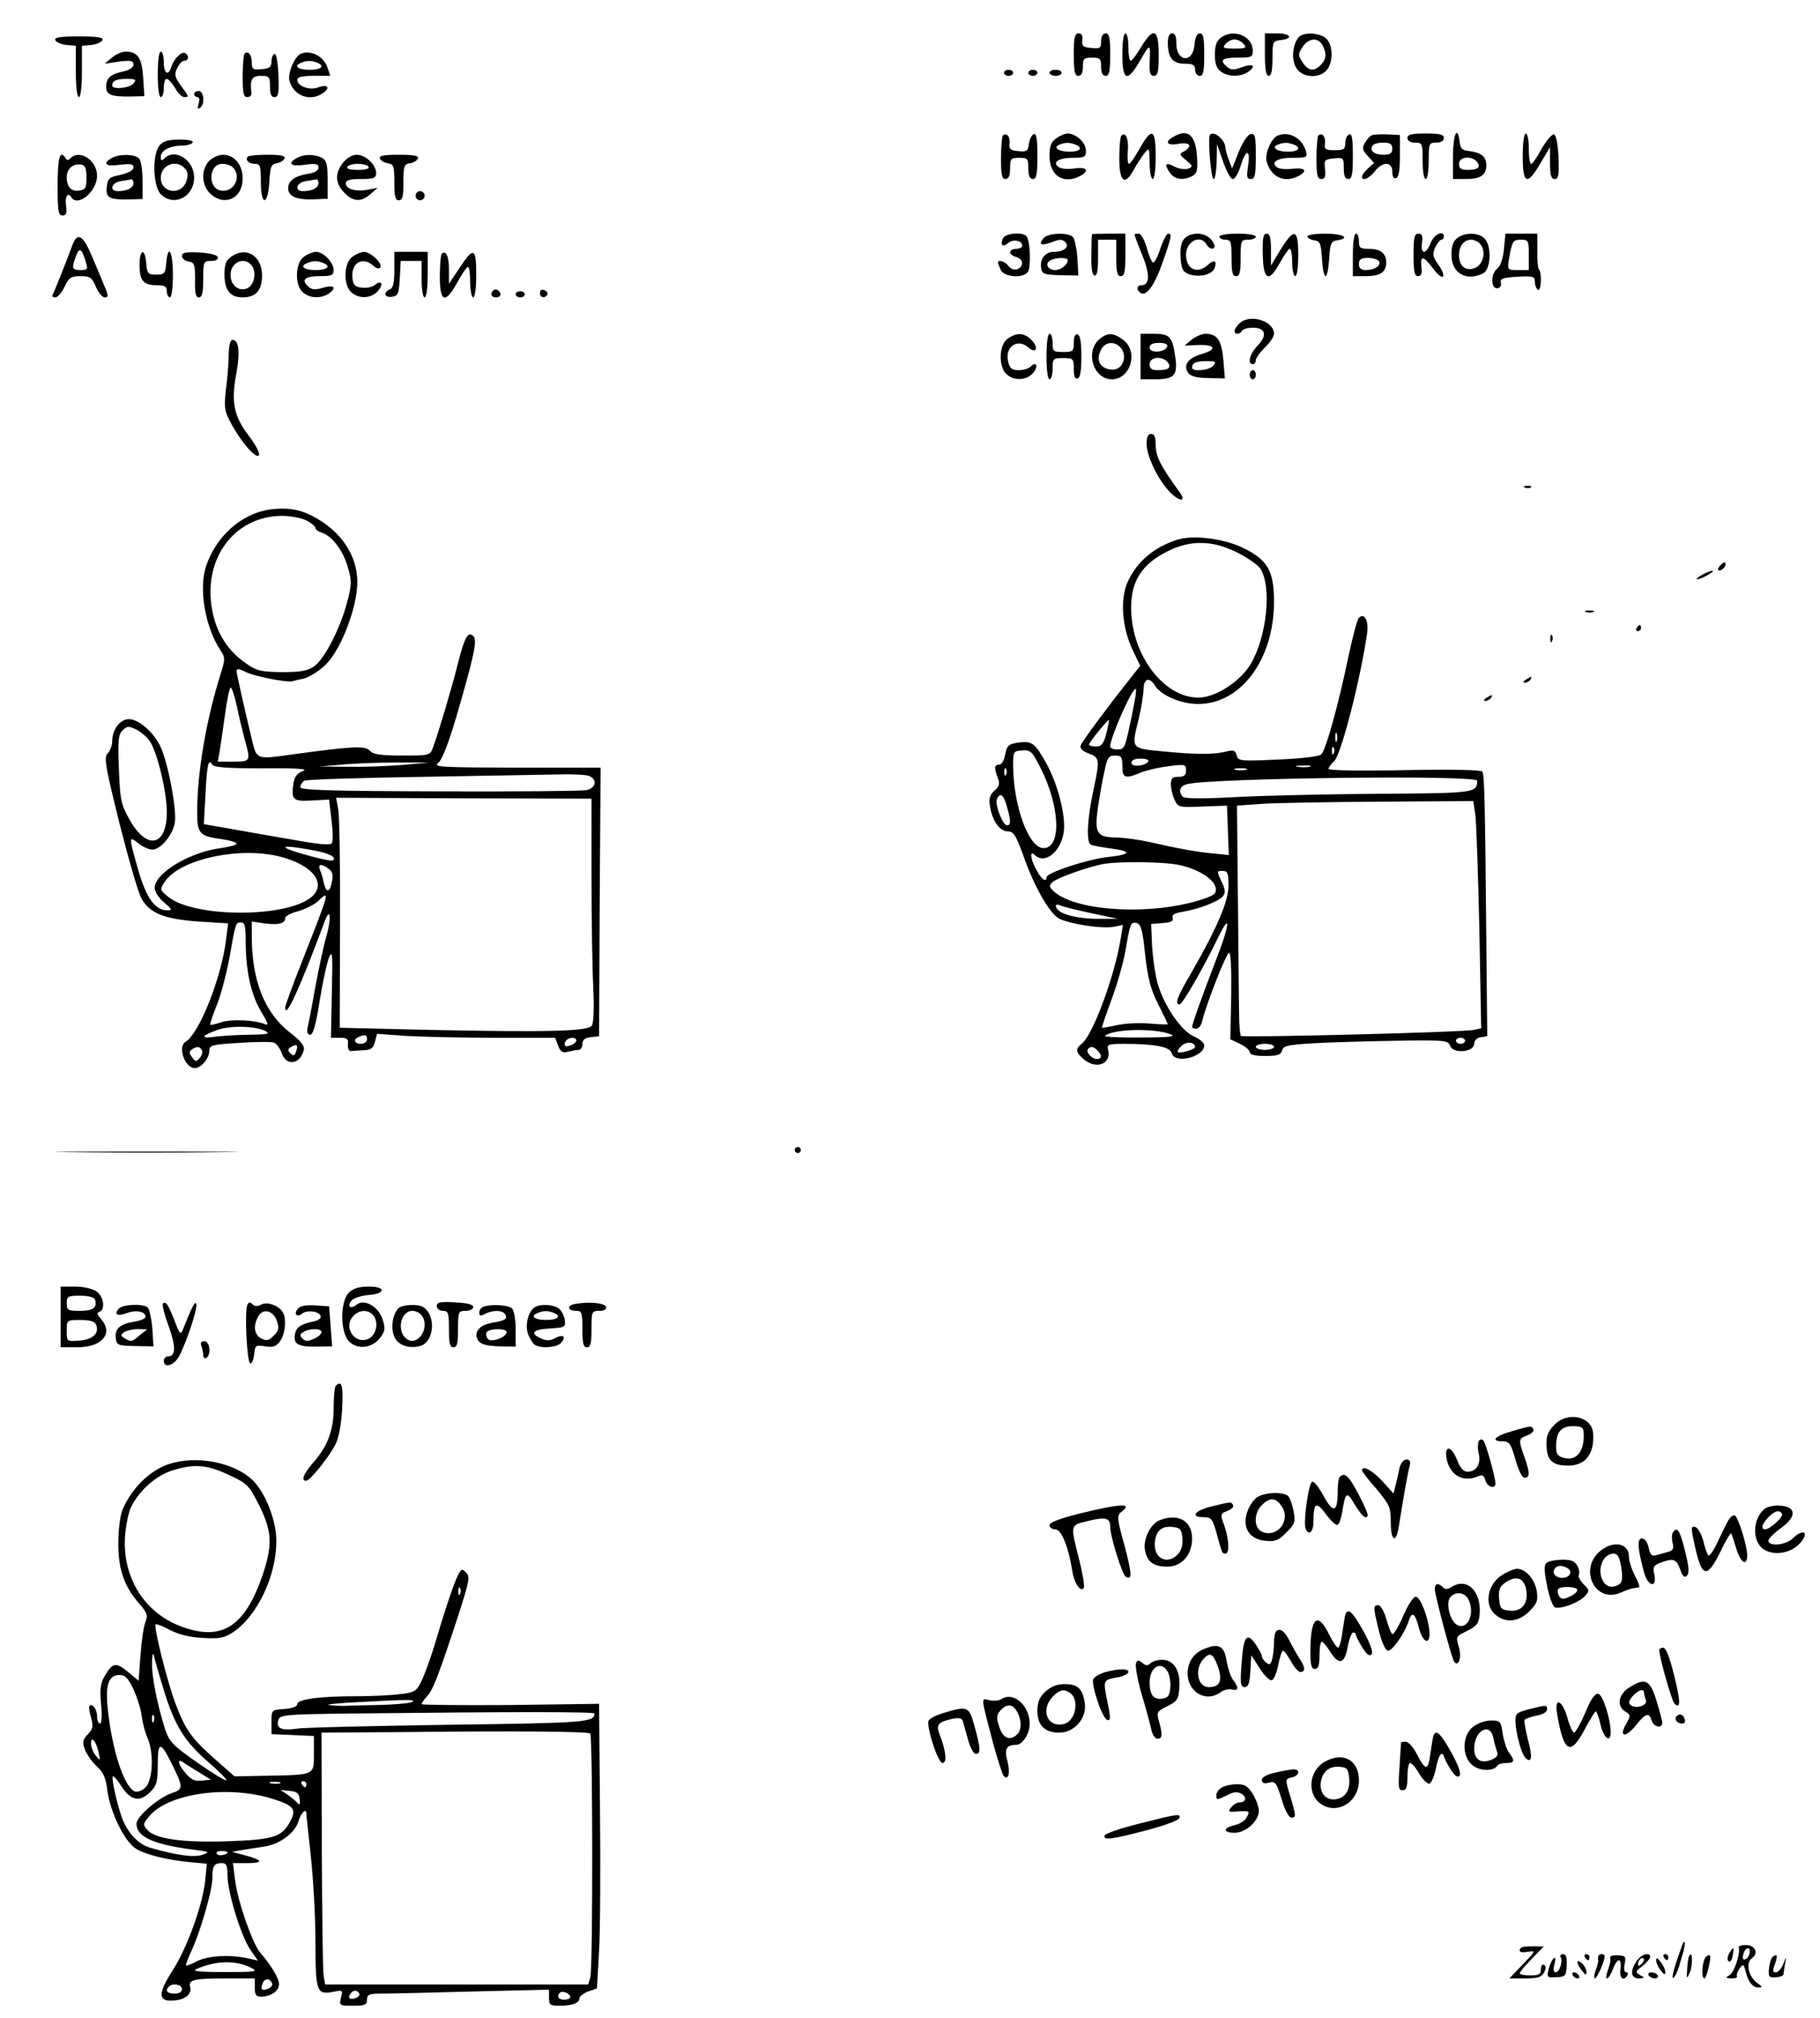 <?xml version="1.0" standalone="no"?>
<!DOCTYPE svg PUBLIC "-//W3C//DTD SVG 20010904//EN"
 "http://www.w3.org/TR/2001/REC-SVG-20010904/DTD/svg10.dtd">
<svg version="1.0" xmlns="http://www.w3.org/2000/svg"
 width="600pt" height="665pt" viewBox="0 0 600 665"
 preserveAspectRatio="xMidYMid meet">

<g transform="translate(0,665) scale(0.1,-0.1)"
fill="#000000" stroke="none">
<path d="M3540 6470 c0 -56 3 -70 15 -70 10 0 15 10 15 30 0 27 3 30 30 30 27
0 30 -3 30 -30 0 -20 5 -30 15 -30 12 0 15 14 15 70 0 56 -3 70 -15 70 -9 0
-15 -10 -15 -26 0 -23 -3 -25 -32 -22 -28 2 -32 7 -30 26 2 15 -2 22 -12 22
-13 0 -16 -13 -16 -70z"/>
<path d="M3700 6470 c0 -88 17 -93 60 -17 32 55 33 55 30 -10 -1 -33 2 -43 14
-43 13 0 16 13 16 70 0 85 -17 93 -58 25 -15 -25 -30 -45 -34 -45 -5 0 -8 20
-8 45 0 25 -4 45 -10 45 -6 0 -10 -30 -10 -70z"/>
<path d="M3850 6509 c0 -49 16 -69 55 -69 28 0 35 -4 35 -20 0 -11 7 -20 15
-20 12 0 15 14 15 70 0 54 -3 70 -14 70 -10 0 -16 -13 -18 -37 -5 -64 -62 -57
-60 7 0 20 -4 30 -14 30 -9 0 -14 -11 -14 -31z"/>
<path d="M4025 6526 c-14 -10 -20 -26 -20 -56 0 -30 6 -46 20 -56 24 -18 66
-18 91 0 27 20 14 28 -23 14 -25 -9 -35 -9 -47 1 -27 23 -18 31 34 31 46 0 50
2 50 23 0 48 -63 74 -105 43z m75 -21 c11 -13 7 -15 -30 -15 -37 0 -41 2 -30
15 7 8 20 15 30 15 10 0 23 -7 30 -15z"/>
<path d="M4170 6470 c0 -50 4 -70 13 -70 8 0 12 18 12 58 0 55 1 57 28 60 42
5 32 22 -13 22 l-40 0 0 -70z"/>
<path d="M4281 6527 c-21 -26 -24 -75 -7 -102 20 -31 74 -35 99 -7 23 25 22
85 -1 105 -22 20 -75 22 -91 4z m79 -26 c14 -27 13 -47 -6 -65 -22 -23 -41
-20 -60 9 -15 23 -15 27 0 50 20 30 51 33 66 6z"/>
<path d="M182 6518 c3 -7 19 -14 36 -16 l32 -3 0 -85 c0 -49 4 -84 10 -84 6 0
10 35 10 84 l0 85 32 3 c17 2 33 9 36 16 3 9 -17 12 -78 12 -61 0 -81 -3 -78
-12z"/>
<path d="M369 6460 l-24 -20 48 7 c38 5 47 3 47 -10 0 -9 -13 -18 -32 -22 -43
-9 -58 -22 -58 -51 0 -27 17 -33 81 -32 l45 1 -4 61 c-4 65 -18 86 -58 86 -12
0 -32 -9 -45 -20z m71 -85 c-13 -16 -70 -21 -70 -7 0 16 13 22 48 22 29 0 33
-2 22 -15z"/>
<path d="M520 6405 c0 -43 4 -75 10 -75 6 0 10 14 10 30 0 17 4 30 9 30 6 0
18 -13 28 -30 9 -16 23 -30 30 -30 17 0 17 1 -11 38 -20 28 -22 37 -12 57 6
14 17 25 24 25 14 0 16 16 3 25 -12 7 -38 -19 -46 -45 -10 -32 -25 -23 -25 15
0 19 -4 35 -10 35 -6 0 -10 -32 -10 -75z"/>
<path d="M806 6473 c-3 -3 -6 -37 -6 -75 0 -55 3 -68 15 -68 9 0 15 6 14 13
-6 44 1 57 31 57 28 0 30 -3 30 -35 0 -25 4 -35 15 -35 13 0 15 13 13 73 -2
42 -7 71 -13 69 -5 -1 -10 -12 -10 -25 0 -18 -7 -23 -33 -25 -28 -3 -32 0 -32
22 0 25 -12 41 -24 29z"/>
<path d="M992 6473 c-20 -8 -44 -63 -38 -88 13 -51 69 -72 112 -41 24 18 14
29 -17 18 -28 -11 -69 4 -69 25 0 9 16 13 54 13 l55 0 -10 29 c-13 36 -54 57
-87 44z m52 -29 c29 -11 16 -24 -24 -24 -38 0 -54 13 -27 23 18 8 33 8 51 1z"/>
<path d="M3310 6410 c0 -5 7 -10 15 -10 8 0 15 5 15 10 0 6 -7 10 -15 10 -8 0
-15 -4 -15 -10z"/>
<path d="M3390 6410 c0 -5 7 -10 15 -10 8 0 15 5 15 10 0 6 -7 10 -15 10 -8 0
-15 -4 -15 -10z"/>
<path d="M3460 6410 c0 -5 9 -10 20 -10 11 0 20 5 20 10 0 6 -9 10 -20 10 -11
0 -20 -4 -20 -10z"/>
<path d="M640 6340 c0 -5 5 -10 11 -10 6 0 8 -9 4 -21 -5 -15 -4 -19 4 -15 17
11 14 56 -4 56 -8 0 -15 -4 -15 -10z"/>
<path d="M3306 6203 c-3 -3 -6 -37 -6 -75 0 -54 3 -68 15 -68 10 0 15 11 15
35 0 32 2 35 30 35 28 0 30 -3 30 -35 0 -24 5 -35 15 -35 12 0 15 15 15 76 0
56 -3 75 -12 72 -7 -3 -14 -17 -16 -32 -3 -24 -7 -27 -35 -24 -26 2 -31 7 -29
25 3 22 -10 38 -22 26z"/>
<path d="M3482 6194 c-17 -12 -22 -25 -22 -58 0 -65 46 -95 101 -66 32 17 22
31 -18 25 -21 -3 -44 -2 -52 4 -24 15 -2 31 45 31 40 0 44 2 44 24 0 26 -33
56 -60 56 -9 0 -26 -7 -38 -16z m62 -20 c28 -11 17 -24 -18 -24 -36 0 -56 14
-34 23 19 8 34 8 52 1z"/>
<path d="M3697 6203 c-4 -3 -7 -37 -7 -75 0 -78 18 -92 48 -37 9 17 25 41 34
53 17 21 17 20 18 -31 0 -29 5 -53 10 -53 6 0 10 32 10 75 0 91 -13 97 -53 25
-16 -28 -31 -50 -35 -50 -4 0 -6 18 -4 41 4 39 -7 67 -21 52z"/>
<path d="M3868 6199 c-30 -17 -21 -30 17 -23 38 7 48 -8 18 -25 -16 -8 -15
-11 7 -29 23 -19 23 -21 7 -28 -10 -3 -29 -1 -43 6 -31 17 -38 10 -18 -18 16
-24 44 -28 75 -12 16 9 18 19 15 67 -5 69 -31 90 -78 62z"/>
<path d="M3989 6206 c-8 -8 3 -146 12 -146 5 0 9 26 10 58 l1 57 20 -57 c11
-32 25 -58 32 -58 7 0 18 18 25 40 17 58 34 62 26 6 -6 -39 -5 -46 9 -46 13 0
16 13 16 76 0 65 -2 75 -17 72 -10 -2 -26 -26 -39 -58 l-22 -55 -11 28 c-6 16
-11 34 -11 40 -1 26 -37 57 -51 43z"/>
<path d="M4212 6203 c-21 -8 -44 -62 -36 -86 15 -52 59 -71 105 -47 31 17 22
28 -18 24 -21 -3 -44 -1 -52 4 -24 17 -1 32 50 32 47 0 50 1 44 23 -13 42 -55
66 -93 50z m52 -29 c28 -11 17 -24 -18 -24 -36 0 -56 14 -34 23 19 8 34 8 52
1z"/>
<path d="M4346 6203 c-3 -3 -6 -37 -6 -75 0 -55 3 -68 16 -68 12 0 15 8 12 33
-3 30 -1 32 30 35 31 3 32 2 32 -32 0 -25 4 -36 15 -36 12 0 15 15 15 76 0 56
-3 75 -12 71 -7 -2 -13 -15 -13 -28 0 -21 -5 -24 -35 -24 -30 0 -35 3 -32 22
3 22 -10 38 -22 26z"/>
<path d="M4522 6204 c-7 -3 -17 -15 -23 -26 -9 -16 -7 -24 10 -42 l21 -23 -20
-18 c-11 -10 -20 -22 -20 -27 0 -16 23 -7 42 17 26 34 58 33 58 -1 0 -16 5
-24 13 -21 8 2 12 26 12 73 l0 69 -40 2 c-22 1 -46 0 -53 -3z m68 -44 c0 -15
-7 -20 -29 -20 -31 0 -47 13 -36 30 3 6 19 10 36 10 22 0 29 -5 29 -20z"/>
<path d="M4640 6195 c0 -9 9 -15 25 -15 24 0 25 -3 25 -60 0 -33 4 -60 10 -60
6 0 10 27 10 60 0 57 1 60 25 60 16 0 25 6 25 15 0 12 -13 15 -60 15 -47 0
-60 -3 -60 -15z"/>
<path d="M4790 6135 l0 -75 43 0 c48 0 67 13 67 46 0 27 -17 41 -55 46 -24 2
-31 8 -33 31 -7 57 -22 24 -22 -48z m79 -18 c14 -18 4 -27 -31 -27 -21 0 -28
5 -28 20 0 24 41 28 59 7z"/>
<path d="M5020 6135 c0 -93 15 -98 59 -22 l31 52 0 -52 c0 -41 4 -53 15 -53
13 0 15 12 13 72 -2 43 -8 73 -15 75 -6 2 -24 -19 -40 -46 -15 -28 -31 -51
-35 -51 -5 0 -8 23 -8 50 0 28 -4 50 -10 50 -6 0 -10 -32 -10 -75z"/>
<path d="M527 6172 c-26 -28 -23 -136 3 -162 43 -43 110 -9 110 55 0 58 -63
98 -98 63 -9 -9 -12 -8 -12 5 0 21 30 37 69 37 16 0 33 5 36 10 4 6 -13 10
-43 10 -35 0 -54 -5 -65 -18z m83 -78 c10 -11 11 -23 4 -42 -17 -48 -84 -38
-84 12 0 43 53 63 80 30z"/>
<path d="M190 6040 c0 -85 2 -100 16 -100 12 0 15 7 12 30 -5 31 5 49 17 30
21 -34 85 19 85 71 0 50 -57 88 -87 58 -8 -8 -13 -8 -17 0 -18 29 -26 3 -26
-89z m95 25 c0 -35 -3 -40 -24 -43 -26 -4 -41 12 -41 44 0 27 20 45 45 42 16
-2 20 -11 20 -43z"/>
<path d="M368 6129 c-32 -18 -19 -29 27 -22 35 4 45 3 45 -9 0 -9 -16 -18 -42
-24 -39 -8 -43 -12 -46 -41 -4 -36 9 -42 81 -40 l37 1 0 61 c0 34 -5 66 -12
73 -15 15 -66 15 -90 1z m72 -83 c0 -15 -21 -26 -51 -26 -30 0 -22 28 9 33 15
2 30 5 35 6 4 0 7 -5 7 -13z"/>
<path d="M690 6120 c-28 -28 -26 -81 3 -108 47 -44 107 -16 107 49 0 46 -27
79 -65 79 -14 0 -34 -9 -45 -20z m78 -22 c30 -30 3 -83 -39 -76 -45 6 -42 88
4 88 13 0 28 -5 35 -12z"/>
<path d="M817 6134 c-10 -11 3 -24 24 -24 17 0 19 -7 19 -61 0 -80 24 -77 28
4 3 48 6 56 24 59 12 2 23 9 26 16 3 9 -13 12 -55 12 -33 0 -63 -3 -66 -6z"/>
<path d="M978 6129 c-32 -18 -19 -29 27 -22 36 5 45 3 45 -9 0 -10 -13 -18
-36 -21 -43 -7 -64 -23 -64 -48 0 -26 28 -38 83 -36 l47 2 0 62 c0 51 -3 64
-19 73 -25 13 -61 12 -83 -1z m72 -83 c0 -15 -21 -26 -51 -26 -30 0 -22 28 9
33 15 2 30 5 35 6 4 0 7 -5 7 -13z"/>
<path d="M1131 6114 c-28 -35 -26 -69 4 -99 29 -30 55 -32 86 -5 l24 21 -32
-6 c-40 -8 -73 2 -73 21 0 10 13 14 50 14 43 0 50 3 50 20 0 27 -35 60 -64 60
-15 0 -33 -11 -45 -26z m84 -14 c4 -6 -10 -10 -35 -10 -25 0 -39 4 -35 10 3 6
19 10 35 10 16 0 32 -4 35 -10z"/>
<path d="M1252 6128 c3 -7 14 -14 26 -16 20 -3 22 -9 22 -63 0 -46 3 -59 15
-59 12 0 15 13 15 59 0 54 2 60 22 63 12 2 23 9 26 16 3 9 -14 12 -63 12 -49
0 -66 -3 -63 -12z"/>
<path d="M1370 6005 c0 -8 7 -15 15 -15 8 0 15 7 15 15 0 8 -7 15 -15 15 -8 0
-15 -7 -15 -15z"/>
<path d="M3306 5864 c-9 -23 0 -30 19 -14 16 13 45 7 45 -10 0 -5 -9 -10 -20
-10 -11 0 -20 -5 -20 -11 0 -6 9 -13 20 -16 24 -6 26 -31 4 -40 -10 -4 -22 1
-29 10 -12 16 -35 23 -35 11 0 -3 5 -14 10 -25 12 -22 71 -27 88 -6 11 13 9
98 -3 117 -10 17 -72 12 -79 -6z"/>
<path d="M3440 5865 c-18 -22 -8 -26 28 -13 25 10 34 10 44 0 15 -15 -4 -32
-38 -32 -28 0 -46 -23 -42 -52 3 -21 9 -23 63 -25 l60 -1 -3 56 c-2 31 -9 63
-14 70 -15 17 -83 15 -98 -3z m80 -73 c0 -14 -23 -32 -41 -32 -24 0 -35 20
-18 31 18 11 59 12 59 1z"/>
<path d="M3600 5878 c-1 -2 -2 -32 -2 -67 -1 -42 2 -66 10 -69 8 -2 12 14 12
57 l0 61 30 0 30 0 0 -60 c0 -47 3 -60 15 -60 12 0 15 14 15 70 l0 70 -55 0
c-30 0 -55 -1 -55 -2z"/>
<path d="M3740 5877 c0 -2 11 -32 25 -66 26 -63 26 -101 -1 -101 -17 0 -19
-16 -3 -26 19 -11 47 28 73 105 29 82 30 91 17 91 -5 0 -17 -23 -26 -50 -9
-28 -20 -48 -24 -45 -5 2 -14 25 -21 50 -7 25 -19 45 -26 45 -8 0 -14 -1 -14
-3z"/>
<path d="M3905 5864 c-11 -12 -15 -30 -13 -63 3 -39 7 -47 29 -55 33 -11 75
-1 83 20 9 25 -1 30 -22 11 -35 -32 -72 -14 -72 33 0 45 48 69 68 34 5 -9 14
-15 21 -13 8 3 7 11 -4 27 -19 26 -66 30 -90 6z"/>
<path d="M4020 5870 c0 -5 9 -10 20 -10 18 0 20 -7 20 -60 0 -47 3 -60 15 -60
12 0 15 13 15 60 0 57 1 60 25 60 14 0 25 5 25 10 0 6 -27 10 -60 10 -33 0
-60 -4 -60 -10z"/>
<path d="M4163 5810 c2 -85 20 -93 57 -25 14 25 28 45 32 45 5 0 8 -20 8 -45
0 -25 5 -45 10 -45 6 0 10 30 10 70 0 86 -13 90 -58 18 l-32 -53 0 53 c0 38
-4 52 -14 52 -12 0 -14 -15 -13 -70z"/>
<path d="M4310 5871 c0 -5 10 -11 23 -13 19 -3 22 -10 25 -60 2 -32 7 -58 12
-58 5 0 10 26 12 58 3 50 6 57 26 60 46 7 20 22 -38 22 -33 0 -60 -4 -60 -9z"/>
<path d="M4460 5810 l0 -70 43 0 c47 0 67 13 67 45 0 30 -19 45 -57 45 -29 0
-33 3 -33 25 0 14 -4 25 -10 25 -6 0 -10 -30 -10 -70z m86 -21 c8 -14 -14 -29
-43 -29 -16 0 -23 6 -23 20 0 15 7 20 29 20 17 0 33 -5 37 -11z"/>
<path d="M4660 5810 c0 -55 3 -70 15 -70 10 0 14 9 11 30 -4 40 6 38 40 -7 32
-42 46 -28 15 16 -18 25 -19 33 -10 55 7 14 16 26 21 26 4 0 8 5 8 10 0 23
-33 8 -43 -20 -6 -16 -16 -30 -22 -30 -7 0 -10 12 -7 30 3 23 0 30 -12 30 -13
0 -16 -12 -16 -70z"/>
<path d="M4805 5866 c-14 -10 -20 -26 -20 -56 0 -61 50 -89 106 -60 24 14 27
91 3 114 -19 20 -64 21 -89 2z m73 -18 c22 -22 14 -67 -13 -80 -31 -14 -55 3
-55 41 0 30 16 51 40 51 9 0 21 -5 28 -12z"/>
<path d="M4958 5828 c-3 -31 -12 -56 -22 -63 -21 -16 -22 -65 -1 -65 10 0 15
7 13 18 -3 14 6 17 55 20 51 3 57 1 57 -17 0 -11 5 -23 10 -26 11 -7 14 57 3
68 -3 4 -6 32 -5 62 l0 55 -53 0 -52 0 -5 -52z m82 -18 l0 -50 -35 0 c-36 0
-36 0 -30 38 10 58 13 62 40 62 23 0 25 -3 25 -50z"/>
<path d="M239 5843 c-20 -54 -61 -158 -66 -165 -2 -5 2 -8 10 -8 7 0 21 16 30
35 14 30 21 35 52 35 32 0 38 -4 51 -35 8 -19 21 -35 29 -35 13 0 13 5 -1 38
-8 20 -27 65 -42 100 -28 67 -47 78 -63 35z m45 -60 c6 -20 4 -23 -18 -23 -29
0 -31 6 -15 47 11 30 19 24 33 -24z"/>
<path d="M460 5777 c0 -52 13 -67 57 -67 26 0 33 -4 33 -20 0 -11 5 -20 10
-20 6 0 10 32 10 75 0 77 -16 105 -22 38 -3 -35 -6 -38 -33 -38 -27 0 -30 3
-33 38 -4 51 -22 47 -22 -6z"/>
<path d="M600 5806 c0 -8 10 -16 22 -18 19 -3 21 -9 21 -60 -1 -44 2 -58 13
-58 10 0 14 15 14 60 0 58 1 60 26 60 16 0 24 5 22 13 -3 7 -27 13 -61 15 -45
2 -57 0 -57 -12z"/>
<path d="M762 5804 c-17 -12 -22 -25 -22 -59 0 -51 19 -75 59 -75 44 0 63 21
65 69 1 67 -51 101 -102 65z m67 -28 c19 -23 9 -68 -16 -77 -27 -10 -53 12
-53 45 0 41 44 62 69 32z"/>
<path d="M1002 5804 c-29 -20 -31 -93 -4 -117 23 -21 62 -22 88 -3 26 20 14
28 -24 17 -24 -7 -36 -6 -47 6 -23 22 -9 33 41 33 37 0 44 3 44 20 0 25 -34
60 -58 60 -10 0 -28 -7 -40 -16z m62 -20 c29 -11 16 -24 -24 -24 -38 0 -54 13
-27 23 18 8 33 8 51 1z"/>
<path d="M1162 5804 c-29 -20 -31 -93 -4 -117 25 -23 65 -21 87 3 21 23 13 39
-9 21 -8 -7 -27 -11 -43 -9 -22 2 -29 9 -31 31 -6 50 33 74 69 41 10 -9 19
-11 23 -5 8 12 -32 51 -54 51 -8 0 -26 -7 -38 -16z"/>
<path d="M1300 5761 c0 -43 -4 -60 -15 -65 -23 -9 -18 -28 8 -24 19 3 22 10
25 61 l3 57 34 0 35 0 0 -60 c0 -33 4 -60 10 -60 6 0 10 32 10 75 l0 75 -55 0
-55 0 0 -59z"/>
<path d="M1456 5813 c-3 -3 -6 -37 -6 -75 0 -85 18 -91 58 -18 15 27 30 50 35
50 4 0 7 -22 7 -50 0 -27 5 -50 10 -50 6 0 10 32 10 76 0 89 -9 92 -57 18
l-33 -49 0 47 c0 44 -10 65 -24 51z"/>
<path d="M1626 5693 c-11 -11 -6 -23 9 -23 8 0 15 4 15 9 0 13 -16 22 -24 14z"/>
<path d="M1780 5685 c0 -16 16 -20 24 -6 3 5 -1 11 -9 15 -9 3 -15 0 -15 -9z"/>
<path d="M1700 5680 c0 -5 7 -10 15 -10 8 0 15 5 15 10 0 6 -7 10 -15 10 -8 0
-15 -4 -15 -10z"/>
<path d="M4086 5584 c-9 -8 -16 -20 -16 -25 0 -12 17 -12 25 1 3 6 20 10 36
10 41 0 48 -25 15 -59 -26 -27 -35 -61 -16 -61 6 0 10 6 10 13 0 7 14 26 30
42 17 16 30 36 30 45 0 43 -81 67 -114 34z"/>
<path d="M3322 5534 c-29 -20 -31 -93 -4 -117 25 -23 65 -21 87 3 19 21 13 42
-7 22 -7 -7 -25 -12 -40 -12 -22 0 -29 6 -34 27 -13 49 30 80 66 48 26 -23 36
-1 10 25 -24 24 -48 25 -78 4z"/>
<path d="M3450 5475 c0 -43 4 -75 10 -75 6 0 10 16 10 35 0 33 2 35 35 35 33
0 35 -2 35 -36 0 -24 4 -34 13 -31 8 2 12 26 12 72 0 46 -4 70 -12 73 -9 2
-13 -7 -13 -27 0 -29 -3 -31 -35 -31 -32 0 -35 2 -35 30 0 17 -4 30 -10 30 -6
0 -10 -32 -10 -75z"/>
<path d="M3622 5530 c-45 -43 -16 -130 43 -130 62 0 89 90 39 129 -34 26 -54
26 -82 1z m64 -18 c36 -25 19 -85 -23 -80 -36 4 -50 29 -35 62 11 25 36 33 58
18z"/>
<path d="M3760 5475 l0 -75 49 0 c63 0 75 14 65 77 -9 63 -18 73 -70 73 l-44
0 0 -75z m88 33 c-7 -20 -58 -23 -58 -4 0 11 10 16 31 16 20 0 29 -4 27 -12z
m1 -51 c14 -18 4 -27 -31 -27 -21 0 -28 5 -28 20 0 24 41 28 59 7z"/>
<path d="M3929 5531 l-24 -20 45 2 c56 2 64 -14 14 -29 -46 -13 -64 -36 -48
-61 8 -13 26 -18 67 -19 l55 -1 -5 61 c-6 65 -20 86 -59 86 -12 0 -32 -9 -45
-19z m71 -86 c-13 -16 -70 -21 -70 -7 0 16 13 22 48 22 29 0 33 -2 22 -15z"/>
<path d="M754 5483 c0 -27 -4 -78 -9 -115 -7 -59 -5 -72 14 -108 32 -62 83
-122 94 -111 5 5 -7 31 -33 65 -50 66 -59 112 -40 210 12 66 7 106 -13 106 -8
0 -12 -18 -13 -47z"/>
<path d="M4120 5415 c0 -8 5 -15 10 -15 6 0 10 7 10 15 0 8 -4 15 -10 15 -5 0
-10 -7 -10 -15z"/>
<path d="M3780 5187 c0 -42 41 -124 80 -162 34 -32 52 -27 26 7 -59 81 -76
114 -76 150 0 27 -4 38 -15 38 -10 0 -15 -10 -15 -33z"/>
<path d="M5028 5043 c7 -3 16 -2 19 1 4 3 -2 6 -13 5 -11 0 -14 -3 -6 -6z"/>
<path d="M890 4971 c-93 -13 -178 -88 -211 -188 -24 -74 -3 -198 47 -275 17
-25 17 -30 1 -80 -47 -150 -77 -323 -77 -455 0 -71 7 -79 85 -89 25 -4 45 -10
45 -14 0 -5 -24 -11 -52 -15 -103 -13 -218 -83 -218 -131 0 -13 13 -33 31 -48
27 -23 28 -26 10 -26 -40 0 -69 41 -96 135 -31 110 -31 111 1 86 15 -12 35
-21 46 -21 27 0 66 46 74 87 8 40 -20 190 -45 248 -21 49 -73 95 -106 95 -29
0 -55 -34 -55 -72 0 -14 -7 -33 -15 -41 -13 -13 -8 -41 39 -231 30 -118 62
-230 73 -248 27 -48 75 -67 188 -75 l97 -6 -7 -56 c-16 -126 -88 -307 -134
-335 -26 -17 -1 -86 31 -86 21 0 48 32 48 57 0 18 8 21 99 26 55 4 106 4 114
1 9 -3 20 -19 26 -35 15 -45 63 -36 73 13 2 12 -14 31 -46 55 -83 64 -126 171
-126 317 l0 49 41 -6 c47 -6 69 -1 69 17 0 7 19 17 43 23 23 7 52 21 64 32 42
39 42 40 -51 -197 -31 -78 -56 -147 -56 -152 0 -43 47 60 131 285 18 48 22 11
6 -47 -9 -29 -25 -105 -37 -168 -11 -63 -23 -125 -26 -137 -3 -15 0 -23 9 -23
9 0 19 34 31 113 10 61 24 126 31 142 11 26 12 10 9 -117 l-3 -148 29 0 c25 0
29 -4 27 -22 -1 -13 3 -23 11 -22 6 1 25 2 42 3 23 1 31 7 36 27 l7 27 96 -7
c53 -3 185 -6 294 -6 l197 0 10 -26 c8 -21 15 -25 33 -20 12 3 28 6 35 6 6 0
12 9 12 19 0 14 8 21 28 23 l27 3 2 443 3 442 -278 0 c-246 1 -275 2 -258 15
13 10 33 61 59 148 60 206 71 257 58 270 -18 18 -29 -2 -51 -88 -21 -84 -65
-231 -82 -277 -10 -28 -11 -28 -103 -28 -72 0 -95 4 -106 16 -14 17 -56 15
-253 -12 -121 -17 -119 -18 -135 46 -28 118 -51 219 -51 229 0 8 9 7 29 -3 29
-15 136 -36 156 -31 5 2 22 6 38 9 15 4 45 22 67 42 47 42 99 167 107 255 9
99 -48 189 -152 241 -40 20 -81 26 -135 19z m120 -36 c17 -9 30 -20 30 -25 0
-5 9 -12 20 -15 34 -11 70 -57 86 -112 14 -47 14 -59 -1 -115 -21 -84 -74
-188 -108 -213 -23 -16 -44 -20 -108 -20 -71 1 -83 4 -121 31 -58 41 -94 98
-108 171 -33 170 71 311 228 313 29 0 66 -7 82 -15z m-229 -613 c6 -31 18 -79
25 -106 21 -75 21 -76 -37 -76 l-51 0 6 33 c3 17 11 73 18 124 7 50 15 90 19
87 4 -2 13 -30 20 -62z m-287 -115 c25 -37 56 -168 56 -233 0 -114 -66 -127
-123 -25 -28 50 -31 64 -35 166 -4 95 -2 114 12 128 16 15 20 15 47 2 16 -9
35 -25 43 -38z m372 -89 c116 1 152 -2 133 -9 -20 -7 -28 -19 -32 -42 -7 -53
-1 -59 62 -55 l56 3 8 -69 c5 -38 5 -72 0 -76 -4 -5 -42 -2 -83 5 -41 7 -134
23 -207 36 l-131 23 5 90 c5 106 10 127 22 107 7 -10 44 -13 167 -13z m459 11
c-49 -4 -130 -7 -180 -6 l-90 1 70 6 c39 4 120 7 180 7 l110 0 -90 -8z m613
-35 c32 -9 29 -41 -5 -48 -16 -3 -234 -5 -485 -4 -367 1 -458 4 -458 14 0 7 6
16 13 21 6 4 185 10 397 13 212 4 414 7 450 8 36 1 75 -1 88 -4z m12 -338 c0
-145 3 -310 6 -367 3 -63 1 -110 -5 -119 -13 -19 -144 -22 -539 -14 l-292 7 1
341 c1 187 -2 358 -6 379 l-7 38 421 -2 421 -1 0 -262z m-924 93 c58 -10 84
-23 72 -34 -3 -4 -46 5 -94 19 -93 26 -81 34 22 15z m-99 -23 c105 -28 151
-88 100 -132 -81 -69 -385 -69 -472 0 -28 23 -29 24 -12 50 50 75 249 118 384
82z m156 -39 c13 -9 16 -20 11 -44 -7 -36 -19 -36 -27 -1 -2 13 -8 31 -12 41
-8 20 4 22 28 4z m-273 -240 c0 -96 18 -177 51 -231 23 -38 26 -47 12 -41 -34
14 -112 17 -144 6 -18 -6 -34 -10 -36 -8 -1 2 8 31 21 63 14 33 32 103 42 155
21 121 21 119 39 119 12 0 15 -13 15 -63z m67 -296 c14 -8 3 -10 -48 -11 -36
0 -88 -3 -115 -6 -55 -8 -54 1 3 22 41 15 130 13 160 -5z m333 -26 c0 -8 -9
-15 -20 -15 -22 0 -27 15 -7 23 21 9 27 7 27 -8z m690 -4 c0 -10 -30 -24 -37
-17 -3 3 -2 9 2 15 8 13 35 15 35 2z m-924 -37 c-5 -14 -9 -15 -19 -5 -9 9 -9
14 3 21 18 11 24 6 16 -16z m-311 6 c4 -6 1 -18 -6 -26 -12 -14 -14 -14 -26 2
-10 14 -10 19 0 26 16 10 25 10 32 -2z"/>
<path d="M3880 4871 c-77 -25 -133 -73 -163 -140 -25 -58 -18 -149 17 -223
l25 -52 -40 -51 c-70 -88 -150 -196 -156 -211 -4 -10 5 -19 26 -27 36 -13 37
-21 17 -115 -22 -99 -26 -180 -9 -186 7 -3 35 -8 63 -12 72 -9 70 -20 -5 -28
-68 -7 -205 -52 -205 -67 0 -18 -16 -8 -32 22 -21 36 -25 70 -6 51 32 -32 86
11 95 77 7 53 -20 159 -59 228 -37 65 -45 71 -90 66 -33 -5 -38 -9 -44 -39 -3
-19 -12 -34 -20 -34 -16 0 -17 -10 -5 -43 8 -20 6 -29 -11 -43 -15 -14 -19
-27 -14 -52 7 -47 32 -82 59 -82 18 0 26 -12 50 -78 37 -106 88 -194 120 -210
38 -18 144 -34 180 -26 l29 6 -7 -43 c-20 -125 -91 -317 -128 -348 -23 -18
-21 -29 6 -52 42 -35 92 -15 80 32 -5 17 1 19 54 19 101 0 151 -10 156 -31 10
-37 107 -12 107 26 0 8 -15 21 -33 29 -42 17 -100 102 -121 176 -8 30 -16 87
-18 125 l-3 70 38 3 c28 2 37 7 33 17 -4 10 6 16 32 20 54 9 119 34 133 51 10
12 9 22 -4 49 -16 34 -16 35 3 35 17 0 20 -7 20 -48 0 -52 -37 -139 -125 -292
-45 -77 -53 -100 -36 -100 9 0 79 121 129 225 42 85 35 33 -12 -86 -42 -109
-76 -204 -76 -214 0 -3 6 -5 14 -5 8 0 17 12 20 28 15 59 79 222 88 222 6 0 8
-57 7 -142 l-3 -143 32 -15 c17 -8 32 -21 32 -27 0 -9 17 -13 51 -13 41 0 52
4 56 19 4 16 20 19 146 25 78 3 200 6 271 7 119 1 130 0 137 -18 10 -27 79
-20 79 7 0 11 9 20 22 22 l21 3 -3 310 c-4 444 -6 551 -13 562 -4 6 -99 8
-257 5 -148 -3 -250 -1 -250 4 0 5 8 17 18 25 23 20 87 270 109 422 6 41 -9
69 -27 51 -6 -6 -21 -64 -35 -129 -31 -151 -74 -307 -89 -321 -6 -7 -66 -14
-142 -17 -126 -6 -132 -5 -137 14 -4 16 -11 18 -31 13 -44 -11 -98 -11 -203
-1 -118 11 -114 6 -88 112 8 33 14 75 15 93 0 36 19 43 38 12 20 -32 86 -60
142 -60 141 0 250 147 250 337 0 103 -21 138 -103 178 -65 31 -165 43 -217 26z
m199 -42 c34 -17 68 -41 76 -53 38 -58 22 -222 -31 -313 -32 -54 -104 -104
-160 -111 -117 -13 -234 132 -235 293 -1 91 37 149 126 191 73 35 145 33 224
-7z m-336 -476 c-3 -16 -11 -61 -20 -100 -14 -66 -17 -73 -39 -73 -13 0 -24 4
-24 10 0 29 71 190 84 190 2 0 1 -12 -1 -27z m-96 -121 c-9 -34 -16 -42 -34
-42 -13 0 -23 3 -23 6 0 7 63 85 66 81 1 -1 -3 -21 -9 -45z m760 -24 c-3 -7
-5 -2 -5 12 0 14 2 19 5 13 2 -7 2 -19 0 -25z m-10 -40 c-3 -8 -6 -5 -6 6 -1
11 2 17 5 13 3 -3 4 -12 1 -19z m-966 -50 c64 -127 69 -263 9 -263 -49 0 -100
141 -100 275 0 43 1 45 30 47 27 2 33 -3 61 -59z m269 7 c0 -39 9 -43 61 -21
19 8 60 17 92 21 54 7 57 6 57 -14 0 -16 -6 -21 -25 -21 -20 0 -25 -5 -25 -25
0 -13 5 -36 12 -50 12 -26 14 -26 92 -23 l81 3 3 -81 3 -82 -48 5 c-56 5 -122
17 -213 38 -36 8 -83 14 -106 15 -68 0 -76 13 -65 96 6 38 15 93 22 122 9 45
14 52 35 52 21 0 24 -5 24 -35z m86 16 c-10 -16 -56 -20 -56 -5 0 9 11 14 31
14 16 0 28 -4 25 -9z m532 -18 c-10 -2 -28 -2 -40 0 -13 2 -5 4 17 4 22 1 32
-1 23 -4z m-1001 -25 c-3 -8 -6 -5 -6 6 -1 11 2 17 5 13 3 -3 4 -12 1 -19z
m791 15 c-10 -2 -26 -2 -35 0 -10 3 -2 5 17 5 19 0 27 -2 18 -5z m762 -36 c-1
-40 -6 -41 -327 -43 -169 -1 -382 -6 -473 -11 -112 -6 -167 -5 -172 2 -14 19
-8 35 16 41 83 20 956 31 956 11z m-1551 -84 c14 -47 14 -63 1 -63 -14 0 -40
67 -34 85 10 25 23 17 33 -22z m1545 -30 c3 -27 9 -195 13 -375 l6 -327 -24
-5 c-32 -8 -762 -26 -768 -20 -3 3 -6 35 -6 72 -1 37 -2 207 -4 377 l-3 310
84 6 c45 3 221 6 389 7 l306 2 7 -47z m-975 -164 c61 -13 115 -47 119 -76 3
-17 -5 -24 -45 -37 -162 -53 -406 -41 -485 23 -20 18 -21 21 -8 34 15 14 121
52 170 60 52 9 201 7 249 -4z m-289 -159 l85 -18 -65 0 c-70 0 -131 16 -138
38 -3 9 1 11 14 6 11 -5 57 -16 104 -26z m175 -135 c9 -79 18 -115 43 -164 18
-36 32 -65 32 -66 0 -2 -28 -1 -62 2 -35 3 -83 0 -108 -6 -24 -5 -45 -9 -47
-8 -1 2 13 43 31 92 19 50 39 122 46 160 16 93 17 97 37 93 14 -3 20 -22 28
-103z m85 -264 c19 -7 -6 -10 -99 -10 -68 -1 -122 2 -118 5 23 23 163 27 217
5z m970 -21 c0 -5 -7 -10 -15 -10 -8 0 -15 5 -15 10 0 6 7 10 15 10 8 0 15 -4
15 -10z m-890 -20 c0 -9 -50 -23 -57 -17 -2 3 3 12 12 20 15 16 45 13 45 -3z
m260 0 c0 -5 -13 -10 -30 -10 -16 0 -30 5 -30 10 0 6 14 10 30 10 17 0 30 -4
30 -10z m-582 -12 c16 -16 15 -28 -2 -28 -17 0 -38 24 -29 33 9 10 17 9 31 -5z"/>
<path d="M5670 4785 c-8 -9 -8 -15 -2 -15 12 0 26 19 19 26 -2 2 -10 -2 -17
-11z"/>
<path d="M5610 4755 c-14 -8 -20 -14 -15 -14 6 0 21 6 35 14 14 8 21 14 15 14
-5 0 -21 -6 -35 -14z"/>
<path d="M5228 4633 c6 -2 18 -2 25 0 6 3 1 5 -13 5 -14 0 -19 -2 -12 -5z"/>
<path d="M5395 4580 c-3 -5 -1 -10 4 -10 6 0 11 5 11 10 0 6 -2 10 -4 10 -3 0
-8 -4 -11 -10z"/>
<path d="M5111 4544 c0 -11 3 -14 6 -6 3 7 2 16 -1 19 -3 4 -6 -2 -5 -13z"/>
<path d="M5030 4410 c-9 -6 -10 -10 -3 -10 6 0 15 5 18 10 8 12 4 12 -15 0z"/>
<path d="M4900 4350 c-9 -6 -10 -10 -3 -10 6 0 15 5 18 10 8 12 4 12 -15 0z"/>
<path d="M2620 2860 c0 -5 5 -10 10 -10 6 0 10 5 10 10 0 6 -4 10 -10 10 -5 0
-10 -4 -10 -10z"/>
<path d="M237 2853 c133 -2 353 -2 490 0 136 1 28 2 -242 2 -270 0 -381 -1
-248 -2z"/>
<path d="M200 2310 l0 -100 55 0 c82 0 120 46 78 93 -13 15 -15 21 -5 24 20 7
14 51 -10 67 -13 9 -43 16 -70 16 l-48 0 0 -100z m113 58 c9 -27 -6 -38 -49
-38 -40 0 -44 2 -44 25 0 23 4 25 44 25 27 0 46 -5 49 -12z m4 -84 c11 -28
-11 -49 -56 -52 -41 -3 -41 -3 -41 32 0 36 0 36 45 36 33 0 47 -5 52 -16z"/>
<path d="M1150 2390 c-29 -29 -29 -131 1 -161 28 -28 76 -22 102 12 17 23 18
31 8 62 -14 42 -61 68 -86 47 -20 -16 -32 -5 -16 14 7 8 31 16 54 18 59 4 61
28 3 28 -33 0 -52 -6 -66 -20z m78 -72 c22 -22 14 -67 -13 -80 -46 -21 -86 40
-49 76 18 19 45 21 62 4z"/>
<path d="M537 2354 c-3 -3 5 -37 19 -74 24 -68 24 -100 -2 -100 -8 0 -14 -7
-14 -15 0 -20 23 -19 42 3 20 21 71 168 65 185 -4 10 -13 -6 -45 -87 -7 -16
-11 -10 -26 30 -21 54 -29 67 -39 58z"/>
<path d="M815 2348 c-9 -24 -1 -188 10 -191 6 -1 11 12 13 30 3 30 5 31 36 26
27 -4 36 -1 50 18 17 24 21 76 8 95 -14 22 -51 35 -70 25 -13 -7 -22 -7 -30 1
-8 8 -13 7 -17 -4z m98 -52 c8 -23 6 -32 -11 -48 -16 -16 -23 -18 -41 -9 -23
13 -27 41 -10 72 15 29 50 21 62 -15z"/>
<path d="M1440 2346 c0 -9 9 -16 20 -16 18 0 20 -7 20 -60 0 -47 3 -60 15 -60
12 0 15 13 15 60 0 57 1 60 25 60 14 0 25 6 25 13 0 8 -20 13 -60 15 -49 3
-60 0 -60 -12z"/>
<path d="M1897 2353 c-30 -5 -27 -23 4 -23 17 0 19 -7 19 -60 0 -47 3 -60 15
-60 12 0 15 13 15 60 0 58 1 60 26 60 16 0 24 5 22 13 -5 13 -53 18 -101 10z"/>
<path d="M391 2337 c-16 -20 -4 -26 28 -14 30 11 61 5 61 -13 0 -5 -18 -13
-40 -16 -46 -8 -63 -24 -58 -56 3 -21 8 -23 64 -24 l60 -1 -4 61 c-3 33 -10
64 -16 68 -19 13 -83 9 -95 -5z m70 -87 c-26 -23 -30 -23 -51 -10 -13 9 -13
11 0 20 8 5 29 10 45 10 l30 -1 -24 -19z"/>
<path d="M982 2337 c-15 -17 -3 -31 14 -16 16 13 56 8 61 -8 3 -7 -8 -15 -24
-18 -43 -9 -58 -20 -61 -45 -5 -30 13 -39 73 -38 l50 1 -5 66 -5 66 -46 3
c-30 2 -50 -2 -57 -11z m78 -77 c0 -6 -11 -16 -25 -22 -20 -9 -28 -9 -38 1 -9
9 -9 14 3 21 20 13 60 13 60 0z"/>
<path d="M1312 2337 c-18 -21 -24 -62 -13 -90 11 -29 46 -43 85 -33 47 12 55
99 12 128 -18 12 -73 9 -84 -5z m77 -21 c31 -37 -9 -103 -46 -80 -37 23 -24
94 17 94 10 0 23 -6 29 -14z"/>
<path d="M1593 2343 c-7 -2 -13 -11 -13 -19 0 -11 4 -12 19 -4 25 13 58 13 66
-1 10 -15 0 -21 -41 -28 -44 -7 -64 -32 -48 -58 8 -13 26 -18 68 -20 l56 -1 0
57 c0 31 -5 62 -12 69 -12 12 -71 15 -95 5z m77 -83 c0 -17 -49 -35 -61 -23
-6 6 -8 16 -5 22 9 14 66 14 66 1z"/>
<path d="M1763 2342 c-22 -14 -33 -60 -22 -89 6 -15 16 -31 22 -35 21 -13 74
-9 87 7 18 21 6 29 -20 15 -17 -9 -29 -9 -46 -1 -39 17 -28 30 29 33 49 3 52
4 49 28 -2 14 -11 31 -20 38 -18 13 -60 16 -79 4z m61 -18 c29 -11 16 -24 -24
-24 -38 0 -54 13 -27 23 18 8 33 8 51 1z"/>
<path d="M664 2214 c3 -9 6 -22 6 -30 0 -9 5 -12 10 -9 17 10 12 55 -6 55 -11
0 -14 -5 -10 -16z"/>
<path d="M1107 2083 c-4 -3 -7 -36 -7 -72 0 -75 -20 -128 -69 -183 -31 -36
-39 -58 -22 -58 13 0 74 76 97 120 11 22 19 65 22 118 4 75 -1 95 -21 75z"/>
<path d="M5125 1955 c-14 -13 -26 -34 -26 -47 -4 -67 13 -88 71 -88 57 0 87
39 82 107 -4 55 -83 73 -127 28z m96 -27 c3 -60 -23 -93 -64 -83 -22 6 -27 13
-27 37 0 48 16 68 55 68 29 0 35 -4 36 -22z"/>
<path d="M4983 1933 c-56 -16 -70 -33 -29 -33 22 0 27 -8 42 -60 10 -36 22
-60 30 -60 18 0 18 17 -1 70 -20 56 -19 59 11 70 14 6 22 14 19 20 -7 12 -7
12 -72 -7z"/>
<path d="M4875 1901 c-3 -6 -4 -25 0 -42 8 -34 -8 -59 -37 -59 -14 0 -24 12
-35 40 -17 43 -40 49 -35 9 8 -58 53 -87 105 -64 14 6 20 2 24 -14 5 -21 33
-30 33 -10 0 21 -32 134 -40 142 -4 5 -11 4 -15 -2z"/>
<path d="M574 1830 c-70 -16 -137 -78 -170 -155 -8 -20 -14 -66 -14 -112 0
-87 20 -142 70 -199 26 -30 28 -38 19 -61 -6 -15 -13 -65 -16 -110 l-6 -82
-35 29 c-40 33 -51 31 -76 -12 -15 -25 -17 -43 -13 -94 4 -39 2 -64 -3 -64 -6
0 -10 11 -10 24 0 23 -16 44 -25 34 -3 -2 0 -20 5 -38 8 -29 7 -37 -10 -55
-18 -19 -19 -26 -10 -51 6 -16 24 -41 39 -55 22 -20 30 -38 35 -80 10 -73 57
-169 95 -192 34 -20 103 -37 180 -44 l53 -5 -6 -60 c-10 -82 -60 -219 -107
-292 -48 -74 -48 -102 -1 -99 40 1 65 20 59 44 -7 25 11 29 119 29 l94 0 0
-30 c0 -24 4 -30 21 -30 32 0 59 19 59 41 0 19 -25 61 -63 105 -25 30 -74 170
-82 238 l-7 56 48 0 c54 0 51 10 -9 26 l-42 11 38 7 c20 3 52 8 71 11 49 8 99
45 110 83 8 28 26 45 26 25 0 -5 7 -69 15 -143 8 -74 15 -201 15 -281 0 -163
4 -174 59 -163 31 6 32 6 25 -20 -6 -25 -5 -26 40 -26 39 0 46 3 46 20 0 17 7
20 48 20 26 0 161 3 300 7 l252 6 0 -27 c0 -23 4 -26 34 -26 43 0 66 9 66 24
0 6 13 17 29 23 l29 10 7 124 c4 68 5 279 3 469 l-3 345 -292 -4 c-161 -1
-293 0 -293 3 0 4 9 16 19 27 19 21 38 70 106 278 32 101 35 115 22 128 -13
14 -16 13 -26 -6 -13 -23 -46 -122 -81 -241 -13 -41 -31 -91 -41 -111 -16 -33
-23 -37 -71 -42 -29 -4 -93 -7 -143 -7 -123 0 -195 -10 -195 -26 0 -8 -16 -14
-42 -16 -43 -3 -43 -3 -43 -43 l0 -40 70 -3 70 -3 0 -59 c0 -71 3 -69 -156
-72 l-106 -2 -67 59 c-76 68 -95 94 -129 185 -26 70 -71 249 -64 257 3 2 24
-6 48 -19 29 -15 66 -24 109 -26 55 -3 70 0 100 20 79 54 142 187 141 301 0
67 -37 160 -79 200 -57 54 -169 79 -258 57z m181 -41 c61 -28 66 -34 100 -101
42 -86 44 -128 11 -228 -59 -172 -135 -220 -269 -170 -121 45 -193 161 -185
295 3 39 12 85 22 102 27 53 82 101 134 117 73 23 115 19 187 -15z m762 -391
c-3 -8 -6 -5 -6 6 -1 11 2 17 5 13 3 -3 4 -12 1 -19z m-977 -318 c36 -117 68
-169 149 -239 34 -29 60 -56 57 -58 -2 -3 -45 23 -95 58 -80 56 -92 68 -106
108 -26 81 -45 175 -44 221 1 25 3 36 6 25 2 -11 17 -63 33 -115z m-100 3 c12
-27 25 -66 27 -88 3 -22 11 -54 19 -72 22 -48 18 -139 -6 -163 -11 -11 -26
-17 -35 -14 -36 14 -76 137 -90 275 -8 77 3 109 39 109 19 0 29 -11 46 -47z
m915 -43 c-11 -4 -60 -8 -110 -9 -49 -1 -99 -2 -110 -3 -11 0 -33 1 -50 3 -16
1 22 6 85 9 183 10 208 10 185 0z m605 -37 c-1 -29 -28 -31 -480 -37 -256 -4
-482 -9 -502 -13 -49 -7 -68 1 -61 26 5 20 13 21 232 24 547 6 811 6 811 0z
m-1453 -25 c-3 -8 -6 -5 -6 6 -1 11 2 17 5 13 3 -3 4 -12 1 -19z m1439 -41 c8
-8 9 -781 0 -804 l-7 -23 -434 0 -433 0 -5 28 c-3 15 -5 201 -6 414 l-1 388
287 2 c358 4 593 2 599 -5z m-1621 -62 c6 -29 6 -29 -9 -11 -9 11 -16 29 -16
40 0 28 17 8 25 -29z m239 -33 c41 -82 41 -89 3 -101 -45 -15 -117 -78 -117
-101 0 -44 57 -69 190 -86 52 -7 53 -7 26 -17 -28 -9 -85 -1 -172 24 -35 11
-65 40 -86 84 -16 33 -42 144 -36 151 3 2 16 -13 29 -34 30 -46 60 -52 94 -18
22 22 25 34 25 91 0 76 9 77 44 7z m91 -32 l40 -25 -30 -3 c-22 -3 -35 3 -52
23 -25 28 -31 51 -10 38 6 -5 30 -20 52 -33z m268 -37 c-7 -2 -21 -2 -30 0
-10 3 -4 5 12 5 17 0 24 -2 18 -5z m87 -3 c0 -5 -2 -10 -4 -10 -3 0 -8 5 -11
10 -3 6 -1 10 4 10 6 0 11 -4 11 -10z m-115 -47 c74 -23 84 -35 61 -77 -27
-50 -55 -59 -207 -64 -148 -5 -237 8 -263 37 -15 17 -15 20 4 43 60 77 257
106 405 61z m93 -3 c2 -14 -1 -20 -5 -14 -4 5 -19 18 -33 28 l-25 17 30 -3
c24 -2 31 -8 33 -28z m-238 -174 c0 -9 -30 -14 -35 -6 -4 6 3 10 14 10 12 0
21 -2 21 -4z m0 -77 c0 -54 44 -198 75 -244 l25 -36 -37 8 c-58 12 -126 8
-163 -10 -18 -10 -35 -16 -37 -14 -1 2 6 21 16 43 30 63 71 202 71 243 0 42 5
51 32 51 14 0 18 -8 18 -41z m80 -305 c22 -12 11 -13 -90 -13 -90 0 -110 3
-90 11 66 28 130 28 180 2z m67 -51 c2 -6 -4 -13 -13 -17 -21 -8 -26 -3 -18
18 7 18 25 17 31 -1z m-297 -18 c0 -9 -9 -15 -25 -15 -24 0 -32 10 -18 23 12
13 43 7 43 -8z m584 -14 c3 -5 -1 -12 -10 -15 -20 -8 -29 -1 -19 13 8 13 22
14 29 2z m696 -12 c0 -5 -9 -9 -20 -9 -19 0 -26 11 -14 23 8 8 34 -3 34 -14z"/>
<path d="M4614 1813 c-3 -16 -9 -41 -13 -57 l-7 -28 -37 41 c-32 35 -67 54
-67 35 0 -3 21 -31 48 -61 43 -52 47 -60 47 -109 0 -62 17 -73 26 -17 15 94
30 180 36 201 4 16 1 22 -11 22 -9 0 -18 -12 -22 -27z"/>
<path d="M4417 1783 c-4 -3 -7 -25 -7 -47 0 -70 -14 -75 -46 -17 -15 28 -32
50 -38 48 -12 -4 -30 -133 -22 -154 10 -26 26 -12 26 21 0 64 9 70 41 26 17
-23 34 -38 39 -35 5 3 12 22 15 43 11 67 15 68 41 24 14 -23 29 -42 35 -42 14
0 11 10 -23 77 -31 59 -45 72 -61 56z"/>
<path d="M4143 1715 c-12 -9 -27 -32 -33 -53 -14 -50 11 -86 64 -90 30 -3 42
2 67 28 28 27 30 35 24 68 -4 20 -11 43 -17 50 -14 17 -79 15 -105 -3z m83
-30 c30 -45 -14 -103 -63 -84 -30 11 -31 61 -3 89 27 27 46 25 66 -5z"/>
<path d="M3996 1686 c-56 -13 -74 -36 -29 -36 26 0 30 -5 42 -47 20 -73 20
-73 31 -73 14 0 12 47 -4 93 -14 37 -13 39 11 48 13 5 21 13 18 19 -7 11 -3
12 -69 -4z"/>
<path d="M3563 1663 c-68 -17 -103 -30 -103 -39 0 -8 8 -14 19 -14 20 0 43
-56 56 -137 6 -41 28 -72 38 -56 3 5 -3 44 -14 88 -31 122 -32 118 26 132 59
15 75 11 75 -18 0 -32 39 -157 51 -165 22 -13 21 9 -4 103 -24 86 -25 99 -12
109 42 31 4 30 -132 -3z"/>
<path d="M5818 1678 c-40 -31 -43 -106 -5 -133 38 -26 101 -12 129 29 21 31
-3 35 -32 6 -22 -22 -80 -28 -80 -7 0 6 19 25 41 41 52 37 52 70 -1 74 -19 2
-43 -3 -52 -10z m57 -17 c5 -10 -40 -51 -56 -51 -15 0 -10 19 11 40 22 22 36
25 45 11z"/>
<path d="M5703 1647 c-6 -6 -22 -39 -37 -71 -14 -32 -30 -56 -34 -52 -4 4 -12
26 -17 49 -7 24 -18 43 -27 45 -14 3 -14 -4 1 -70 22 -97 39 -100 82 -13 17
36 34 64 36 62 2 -2 9 -24 16 -47 14 -50 37 -65 37 -25 0 30 -29 123 -40 130
-4 3 -12 -1 -17 -8z"/>
<path d="M3823 1640 c-31 -12 -56 -65 -48 -100 8 -38 27 -52 71 -53 49 -1 84
38 84 93 0 58 -46 84 -107 60z m75 -58 c2 -22 -3 -41 -14 -53 -32 -36 -77 -18
-77 30 0 42 20 63 57 59 27 -3 31 -7 34 -36z"/>
<path d="M5515 1599 c-4 -5 -4 -21 -1 -34 5 -18 1 -25 -14 -29 -11 -3 -29 -8
-39 -11 -15 -5 -21 1 -26 25 -4 18 -13 30 -22 30 -17 0 -14 -35 7 -112 13 -47
43 -53 34 -8 -6 25 -3 31 20 40 43 16 53 12 65 -22 8 -23 14 -29 22 -21 9 9 7
30 -6 82 -17 68 -26 83 -40 60z"/>
<path d="M5277 1540 c-74 -59 -20 -175 65 -139 18 8 38 15 43 15 6 1 13 2 18
3 4 0 -2 18 -13 38 -11 21 -20 50 -20 64 0 43 -50 53 -93 19z m68 -56 c5 -34
3 -49 -7 -55 -24 -15 -45 -9 -56 16 -17 37 4 85 38 85 13 0 19 -11 25 -46z"/>
<path d="M5101 1501 c-11 -7 -12 -20 -1 -76 7 -37 19 -69 26 -72 19 -7 79 15
99 37 16 17 15 20 -5 40 -11 11 -18 25 -15 30 3 5 1 19 -5 30 -8 15 -21 20
-48 20 -20 0 -43 -4 -51 -9z m68 -20 c17 -11 5 -31 -19 -31 -21 0 -34 15 -25
30 8 12 25 13 44 1z m31 -71 c0 -6 -12 -16 -26 -22 -20 -10 -27 -9 -34 2 -5 8
-6 18 -4 22 7 12 64 10 64 -2z"/>
<path d="M4953 1460 c-50 -30 -62 -101 -22 -132 33 -28 76 -23 111 12 26 27
29 35 24 68 -7 39 -37 72 -65 72 -9 0 -31 -9 -48 -20z m78 -47 c9 -46 -13 -75
-54 -71 -29 3 -32 7 -35 40 -2 28 2 40 20 52 35 25 61 17 69 -21z"/>
<path d="M4730 1413 c1 -22 57 -234 65 -241 14 -15 24 16 15 48 -11 39 -12 36
32 58 27 14 34 24 36 53 6 74 -41 121 -91 90 -14 -9 -22 -10 -30 -2 -16 16
-27 13 -27 -6z m110 -32 c25 -47 -2 -107 -38 -85 -23 15 -36 72 -21 90 16 20
47 17 59 -5z"/>
<path d="M4626 1325 c-15 -36 -32 -63 -36 -60 -4 2 -13 25 -20 50 -7 25 -19
45 -26 45 -18 0 -17 -7 2 -85 10 -40 22 -65 30 -65 15 0 56 60 68 98 11 33 21
27 34 -24 14 -51 39 -57 34 -7 -5 47 -29 108 -44 111 -8 1 -24 -23 -42 -63z"/>
<path d="M4435 1328 c-2 -7 -6 -34 -10 -60 -3 -27 -10 -48 -14 -48 -4 0 -18
20 -30 45 -38 76 -61 54 -61 -57 0 -45 3 -58 15 -58 11 0 15 12 15 45 0 25 3
45 8 45 4 -1 16 -15 27 -33 29 -46 48 -41 58 16 5 26 13 47 18 47 5 0 9 -3 9
-7 0 -5 9 -23 21 -42 13 -22 24 -30 30 -24 7 7 -2 33 -26 77 -36 65 -52 79
-60 54z"/>
<path d="M4207 1274 c-4 -4 -7 -21 -7 -38 0 -17 -3 -41 -6 -54 -5 -18 -9 -20
-20 -11 -8 6 -14 16 -14 21 0 6 -10 23 -21 40 -29 41 -40 25 -46 -66 -5 -64
-3 -76 10 -76 12 0 17 13 19 53 l3 52 28 -43 c15 -24 33 -42 40 -39 7 2 16 25
21 50 5 26 12 47 16 47 4 0 15 -16 26 -35 10 -19 24 -35 31 -35 18 0 16 16 -4
46 -9 14 -23 39 -32 57 -16 32 -32 43 -44 31z"/>
<path d="M3990 1223 c-39 -11 -60 -29 -70 -58 -24 -74 46 -135 105 -91 10 7
27 11 37 8 21 -5 23 6 3 32 -8 10 -17 38 -21 61 -6 43 -21 57 -54 48z m26 -68
c15 -45 5 -65 -31 -65 -37 0 -48 59 -18 92 22 25 33 19 49 -27z"/>
<path d="M5470 1212 c0 -22 41 -167 50 -176 21 -21 21 6 -1 93 -14 58 -27 91
-36 91 -7 0 -13 -4 -13 -8z"/>
<path d="M3745 1168 c-3 -8 5 -53 18 -99 14 -46 28 -99 32 -116 3 -19 13 -33
21 -33 16 0 17 13 5 57 -9 30 -7 33 27 50 33 16 37 23 40 61 4 56 -18 92 -56
92 -16 0 -33 -5 -40 -12 -8 -8 -15 -8 -26 2 -13 10 -17 10 -21 -2z m105 -28
c6 -12 10 -35 8 -53 -2 -25 -8 -33 -27 -35 -28 -4 -41 12 -41 54 0 51 39 73
60 34z"/>
<path d="M3642 1139 c-18 -6 -35 -16 -38 -23 -7 -19 30 -129 46 -134 10 -4 11
4 6 34 -21 106 -25 95 37 108 15 4 27 11 27 16 0 12 -34 11 -78 -1z"/>
<path d="M5373 1090 c-38 -23 -45 -63 -14 -81 17 -11 17 -14 2 -40 -25 -43 -3
-48 31 -6 34 42 44 45 53 17 7 -22 35 -28 35 -7 0 6 -9 39 -19 72 -21 69 -37
77 -88 45z m47 -19 c0 -5 3 -16 6 -24 5 -15 -21 -27 -43 -20 -17 6 -16 18 3
37 17 18 34 21 34 7z"/>
<path d="M3446 1075 c-19 -18 -26 -34 -26 -63 0 -48 24 -72 72 -72 51 0 92 49
84 98 -7 47 -23 62 -66 62 -26 0 -45 -8 -64 -25z m80 -3 c35 -22 20 -97 -21
-104 -53 -11 -75 47 -35 90 22 23 37 27 56 14z"/>
<path d="M5226 1005 c-16 -36 -32 -65 -37 -65 -4 0 -14 21 -21 47 -17 60 -44
73 -35 17 22 -131 44 -143 92 -52 17 32 33 58 36 58 3 0 10 -19 15 -42 10 -45
34 -65 34 -26 -1 45 -26 123 -41 126 -11 2 -25 -18 -43 -63z"/>
<path d="M3300 1050 c-8 -5 -26 -6 -39 -3 -28 7 -28 15 13 -142 15 -55 31
-104 35 -108 16 -16 22 12 12 50 -11 40 -3 53 31 53 10 0 25 14 33 31 34 64
-30 154 -85 119z m47 -32 c20 -26 24 -66 7 -83 -24 -24 -48 -14 -60 25 -10 29
-9 38 4 53 18 20 36 22 49 5z"/>
<path d="M5040 1017 c-41 -11 -45 -14 -44 -42 2 -41 20 -105 33 -118 21 -21
24 4 8 60 -8 32 -13 61 -11 65 3 4 20 10 39 14 20 3 35 12 35 20 0 16 0 16
-60 1z"/>
<path d="M3108 1004 c-29 -9 -48 -20 -48 -29 0 -38 34 -135 47 -135 16 0 12
39 -9 93 -13 33 -6 42 40 52 23 5 33 3 36 -7 2 -7 10 -34 17 -60 7 -27 19 -48
26 -48 17 0 16 18 -4 90 -18 68 -23 69 -105 44z"/>
<path d="M5527 994 c-9 -10 2 -24 18 -24 9 0 12 6 9 15 -6 16 -17 19 -27 9z"/>
<path d="M4856 959 c-37 -29 -37 -99 -1 -127 24 -19 69 -20 81 -1 3 5 16 9 30
9 27 0 29 7 9 34 -8 10 -17 38 -21 62 -6 42 -8 44 -39 44 -18 0 -44 -9 -59
-21z m67 -36 c3 -16 9 -36 12 -45 5 -13 0 -20 -20 -28 -34 -13 -55 2 -55 37 0
60 52 89 63 36z"/>
<path d="M4725 928 c-2 -7 -6 -34 -10 -61 -7 -54 -16 -53 -45 4 -11 21 -27 39
-35 39 -8 0 -15 -1 -16 -2 0 -2 -3 -38 -5 -80 -5 -67 -4 -78 10 -78 12 0 16
10 16 45 0 25 4 45 9 45 5 0 19 -16 30 -36 12 -19 27 -34 34 -32 6 3 16 26 21
51 5 26 13 47 18 47 4 0 8 -3 8 -7 0 -5 9 -23 21 -42 13 -22 24 -30 30 -24 7
7 -2 33 -26 77 -36 65 -52 79 -60 54z"/>
<path d="M4369 845 c-57 -31 -62 -114 -8 -144 54 -30 119 14 119 81 0 67 -51
96 -111 63z m79 -56 c4 -42 -17 -69 -53 -69 -30 0 -48 30 -39 65 8 31 30 46
64 42 21 -2 25 -8 28 -38z"/>
<path d="M4203 808 c-27 -6 -43 -15 -43 -24 0 -10 7 -13 23 -9 21 6 25 1 42
-54 10 -35 24 -61 32 -61 16 0 16 6 -2 66 -19 62 -19 61 5 67 25 6 27 27 3 26
-10 -1 -37 -5 -60 -11z"/>
<path d="M4028 759 c-10 -5 -18 -17 -18 -24 0 -18 1 -18 36 -1 19 11 33 12 46
5 20 -11 16 -29 -6 -29 -8 0 -20 -7 -27 -16 -11 -14 -10 -16 16 -14 44 3 47 2
35 -19 -5 -11 -23 -22 -40 -26 -39 -9 -39 -25 0 -25 37 0 80 39 80 72 0 13 -9
38 -20 56 -16 26 -26 32 -52 32 -18 0 -41 -5 -50 -11z"/>
<path d="M3755 640 c-60 -15 -111 -32 -113 -39 -6 -17 22 -13 137 17 58 15
106 33 109 40 5 16 -3 15 -133 -18z"/>
<path d="M5545 238 c-25 -70 -34 -102 -30 -106 4 -4 18 25 24 50 1 4 6 21 11
38 8 29 4 43 -5 18z"/>
<path d="M5015 232 c-12 -13 -3 -19 23 -14 26 4 25 3 -18 -42 l-44 -46 52 0
c41 0 53 4 62 19 7 13 7 22 0 26 -5 3 -10 -3 -10 -14 0 -17 -6 -21 -35 -21
-19 0 -35 3 -35 7 0 4 18 25 40 48 l39 40 -35 1 c-19 0 -36 -2 -39 -4z"/>
<path d="M5732 233 c6 -21 -15 -84 -30 -92 -15 -9 -14 -10 6 -11 13 0 21 3 18
8 -2 4 2 15 9 25 12 16 13 15 20 -10 8 -35 23 -53 43 -53 13 0 12 3 -5 15 -29
21 -39 66 -17 82 23 17 10 43 -21 43 -14 0 -24 -3 -23 -7z m36 -20 c-2 -9 -8
-18 -15 -20 -7 -3 -9 3 -6 16 6 25 26 28 21 4z"/>
<path d="M5700 211 c-6 -11 -6 -22 -1 -25 5 -3 11 5 13 19 6 30 2 32 -12 6z"/>
<path d="M5145 200 c8 -14 -4 -50 -17 -50 -6 0 -8 11 -3 28 4 18 3 24 -4 17
-5 -5 -13 -22 -16 -36 -6 -25 -4 -27 25 -25 30 1 33 4 35 39 1 26 -2 37 -12
37 -8 0 -11 -5 -8 -10z"/>
<path d="M5225 200 c3 -5 8 -10 11 -10 2 0 4 5 4 10 0 6 -5 10 -11 10 -5 0 -7
-4 -4 -10z"/>
<path d="M5269 203 c-1 -5 -1 -11 0 -15 0 -4 -4 -19 -9 -33 -5 -14 -6 -25 -2
-25 7 0 32 57 32 73 0 10 -20 9 -21 0z"/>
<path d="M5309 201 c-1 -3 -1 -9 0 -13 0 -4 -4 -19 -9 -33 -5 -14 -6 -25 -2
-25 4 0 13 14 19 30 6 17 15 30 20 30 5 0 8 -13 5 -30 -4 -29 10 -41 23 -20 3
6 2 10 -4 10 -6 0 -8 12 -5 28 5 24 2 27 -20 28 -14 1 -27 -1 -27 -5z"/>
<path d="M5396 188 c-23 -33 -20 -58 7 -58 20 1 20 2 4 11 -17 10 -16 12 8 30
14 11 25 25 25 30 0 17 -29 9 -44 -13z m16 -10 c-7 -7 -12 -8 -12 -2 0 14 12
26 19 19 2 -3 -1 -11 -7 -17z"/>
<path d="M5485 200 c3 -5 8 -10 11 -10 2 0 4 5 4 10 0 6 -5 10 -11 10 -5 0 -7
-4 -4 -10z"/>
<path d="M5569 205 c-3 -5 -6 -26 -7 -45 -2 -33 -1 -33 9 -10 10 24 9 74 -2
55z"/>
<path d="M5625 202 c-13 -9 -18 -72 -6 -72 7 0 24 70 18 76 -1 2 -7 0 -12 -4z"/>
<path d="M5845 202 c-6 -4 -11 -21 -13 -38 -3 -29 0 -32 22 -30 15 0 26 6 26
11 0 6 3 21 5 35 5 23 4 23 -6 -2 -6 -16 -17 -28 -25 -28 -10 0 -11 6 -3 26
10 29 9 37 -6 26z"/>
<path d="M5460 189 c0 -8 7 -23 15 -33 11 -14 15 -16 15 -5 0 8 -7 23 -15 33
-11 14 -15 16 -15 5z"/>
<path d="M5200 184 c0 -5 7 -18 15 -28 12 -16 15 -17 15 -4 0 8 -7 21 -15 28
-8 7 -15 9 -15 4z"/>
<path d="M5185 140 c3 -5 11 -10 16 -10 6 0 7 5 4 10 -3 6 -11 10 -16 10 -6 0
-7 -4 -4 -10z"/>
<path d="M5435 140 c3 -5 13 -10 21 -10 8 0 12 5 9 10 -3 6 -13 10 -21 10 -8
0 -12 -4 -9 -10z"/>
</g>
</svg>
